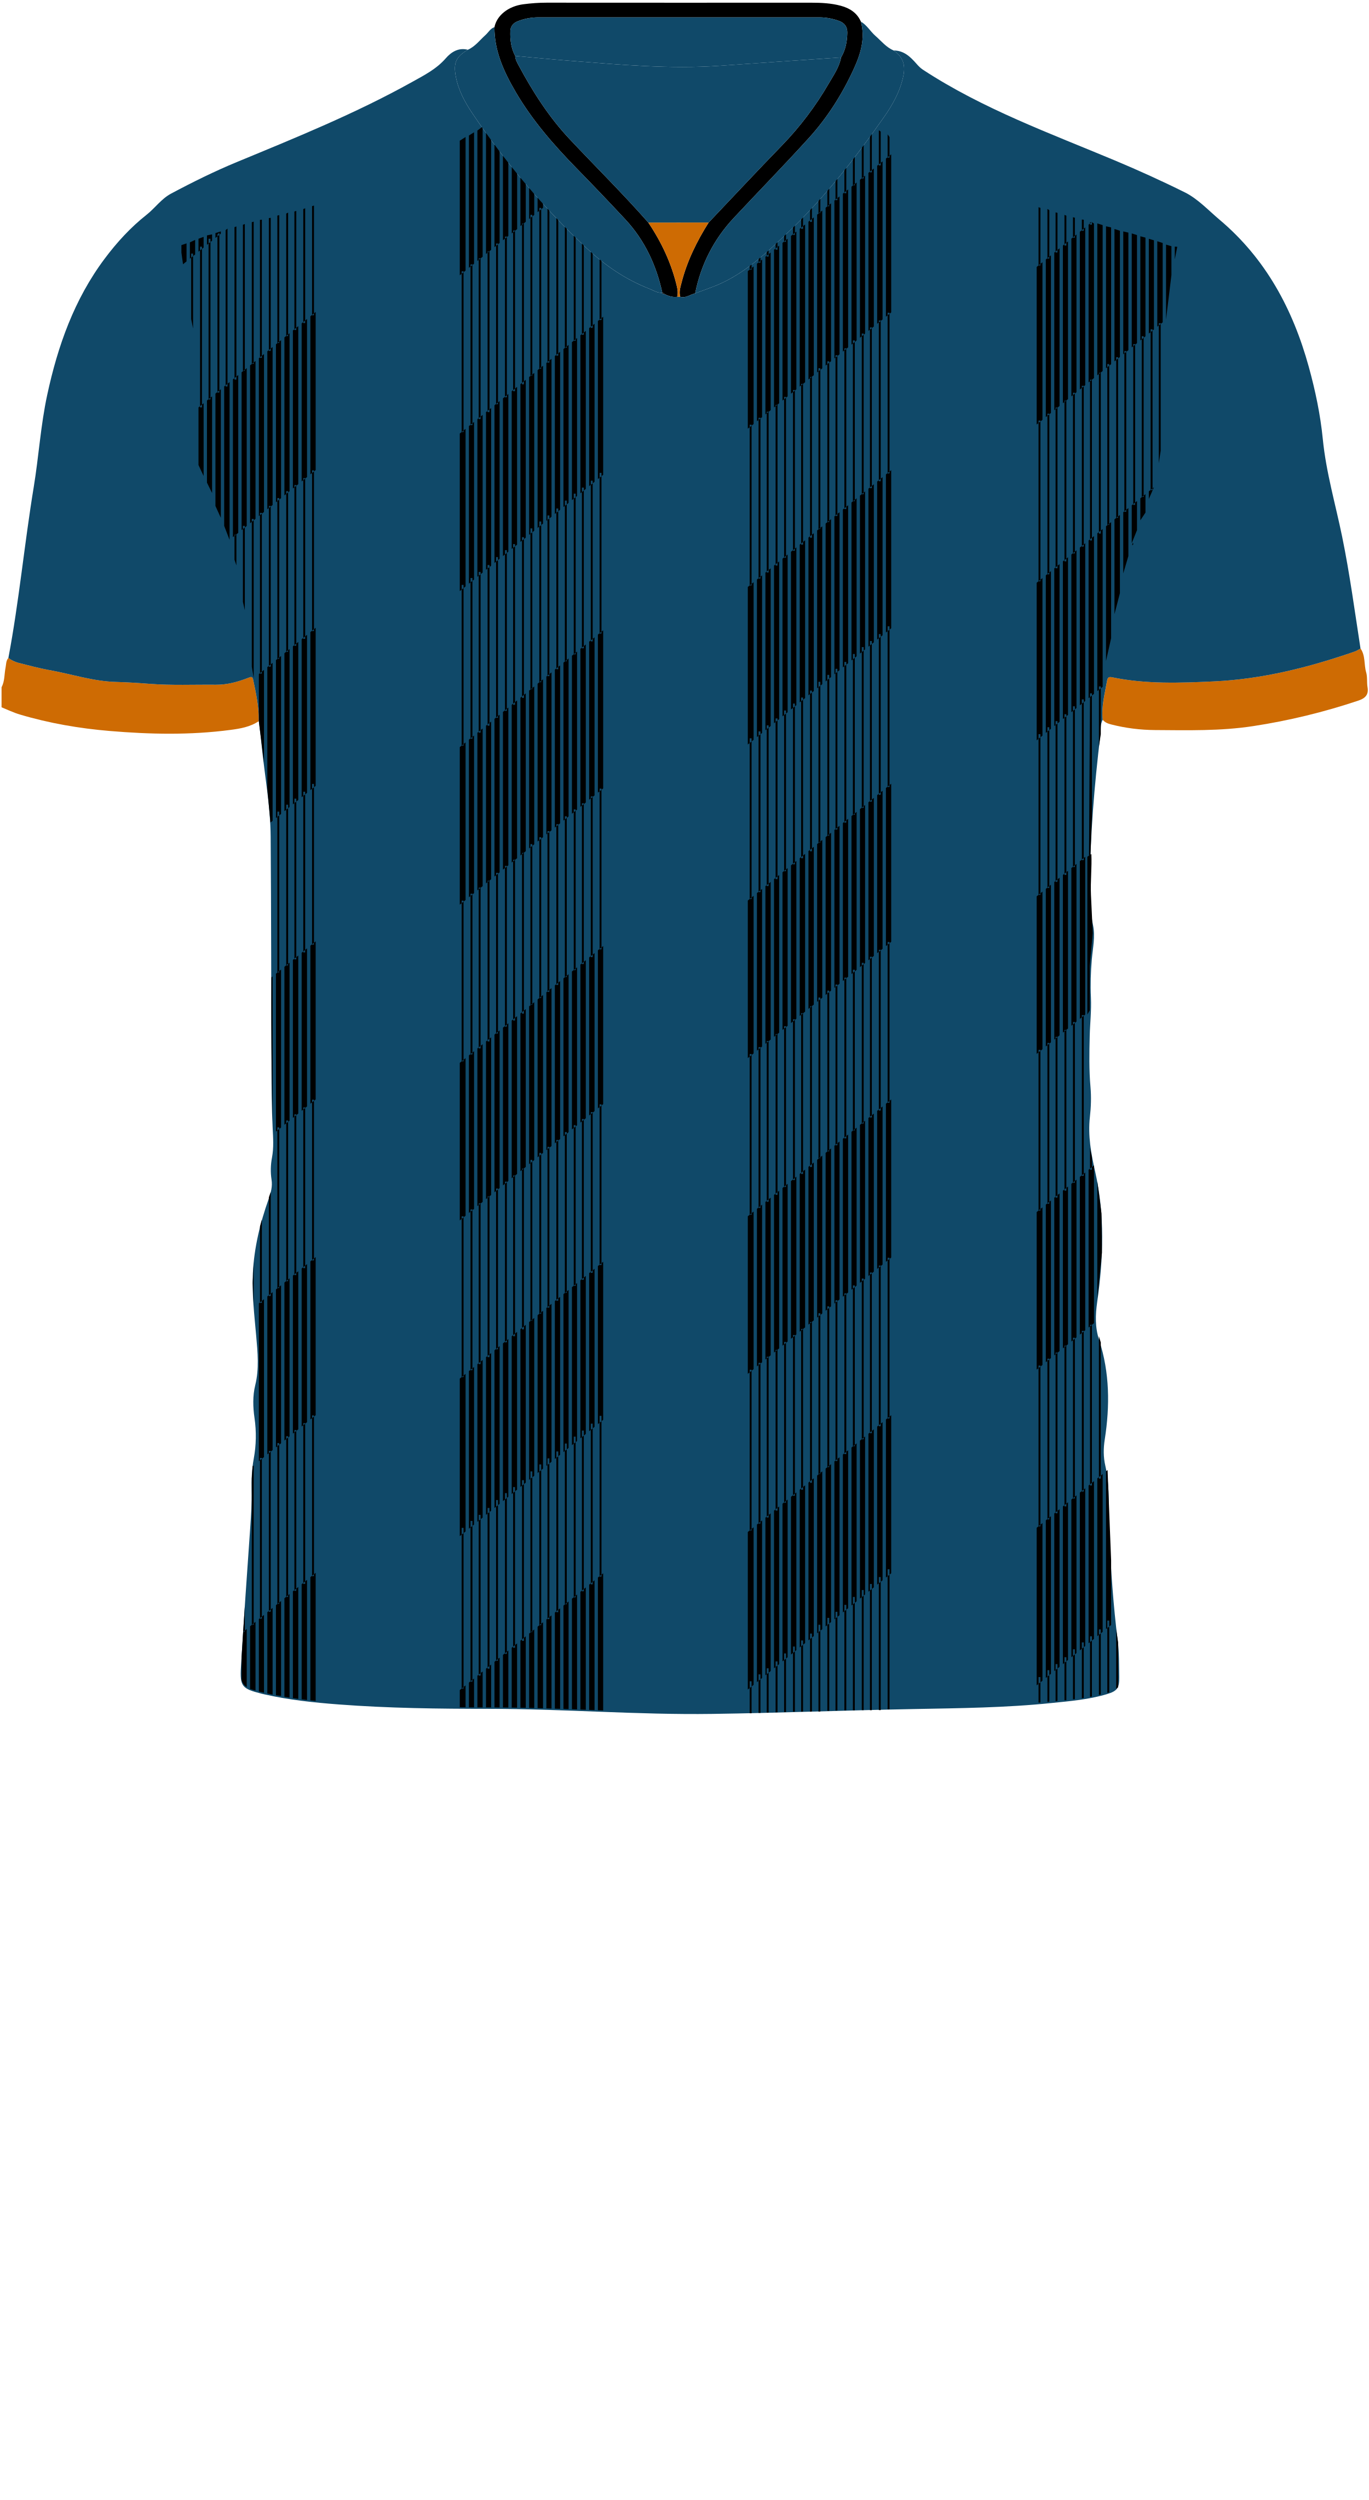 <!--?xml version="1.0" encoding="utf-8"?-->
<!-- Generator: Adobe Illustrator 24.2.3, SVG Export Plug-In . SVG Version: 6.00 Build 0)  -->
<svg version="1.1" id="Camada_1" xmlns="http://www.w3.org/2000/svg" xmlns:xlink="http://www.w3.org/1999/xlink" x="0px" y="0px" viewBox="0 0 229 418" enable-background="new 0 0 229 418" xml:space="preserve">
<g onclick="select(this)" class="" id="gola-secundaria" fill="#000000">
	<path d="M116.28,49.048c-0.832,0.179-1.552,0.845-2.489,0.576
		c-0.243-0.81,0.013-1.577,0.21-2.347c0.924-3.624,2.56-6.929,4.541-10.077
		c4.067-4.282,8.1-8.597,12.213-12.834c3.051-3.143,5.666-6.599,7.861-10.376
		c0.813-1.4,1.77-2.747,2.081-4.392c0.753-1.269,1.009-2.664,1.037-4.116
		c0.02-1.01-0.471-1.659-1.404-1.992c-1.06-0.379-2.157-0.591-3.279-0.592
		c-15.653-0.008-31.306-0.009-46.959-0c-1.201,0.001-2.38,0.208-3.504,0.661
		c-0.732,0.295-1.194,0.819-1.22,1.62c-0.046,1.446,0.101,2.865,0.808,4.17
		c0.021,0.579,0.3,1.072,0.561,1.558c2.385,4.445,5.08,8.667,8.561,12.365
		c4.376,4.65,8.923,9.139,13.145,13.935c2.224,3.309,3.895,6.864,4.804,10.763
		c0.131,0.561,0.17,1.099,0.044,1.655c-0.791,0.12-1.497-0.147-2.189-0.479
		c-0.064-0.14-0.151-0.247-0.327-0.224c0,0,0.019,0.018,0.019,0.018
		c-1.014-4.61-2.941-8.77-6.178-12.246c-2.694-2.893-5.427-5.752-8.191-8.578
		c-3.836-3.923-7.419-8.031-10.198-12.801c-1.951-3.35-3.535-6.79-3.518-10.77
		c0.388-1.964,2.311-3.5,4.81-3.829c1.307-0.172,2.617-0.269,3.939-0.268
		c14.74,0.011,29.481,0.01,44.221,0.004c1.682-0.001,3.357,0.077,4.986,0.518
		c1.476,0.4,2.697,1.173,3.342,2.648c0.767,2.847-0.076,5.481-1.236,7.996
		c-1.931,4.187-4.395,8.075-7.497,11.487c-4.106,4.516-8.373,8.885-12.543,13.343
		C119.382,40.024,117.243,44.239,116.28,49.048z"></path>
</g>
<g onclick="select(this)" class="" id="detalhe-punho" fill="#ce6b03">
	<path d="M43.29,120.566c-1.434,0.972-3.1,1.25-4.751,1.468
		c-6.718,0.888-13.458,0.742-20.186,0.177c-5.087-0.427-10.112-1.291-15.021-2.75
		c-1.064-0.316-2.052-0.796-3.072-1.209c0-1.119,0-2.239,0-3.358
		c0.548-1.014,0.449-2.161,0.665-3.244c0.113-0.565,0.061-1.175,0.477-1.651
		c0.522,0.382,1.096,0.672,1.718,0.826c1.702,0.423,3.399,0.892,5.123,1.2
		c3.718,0.665,7.337,1.881,11.159,1.986c1.872,0.052,3.745,0.169,5.612,0.313
		c3.695,0.286,7.394,0.119,11.091,0.154c1.916,0.018,3.704-0.486,5.458-1.168
		c0.386-0.15,0.66-0.261,0.776,0.281
		C42.832,115.894,43.319,118.194,43.29,120.566z"></path>
	<path d="M184.456,120.334c-0.243-2.225,0.352-4.353,0.728-6.51
		c0.101-0.582,0.306-0.707,0.861-0.592c5.642,1.167,11.38,0.948,17.048,0.685
		c8.076-0.375,15.904-2.351,23.545-5c0.332-0.115,0.631-0.327,0.945-0.494
		c0.846,1.199,0.556,2.671,0.942,3.988c0.23,0.785,0.09,1.671,0.231,2.492
		c0.225,1.304-0.45,1.866-1.557,2.236c-5.748,1.92-11.599,3.348-17.602,4.263
		c-5.449,0.83-10.905,0.691-16.368,0.655c-2.471-0.016-4.93-0.32-7.337-0.934
		C185.347,120.984,184.826,120.796,184.456,120.334z"></path>
</g>
<g onclick="select(this)" class="" id="gola-terciaria" fill="#ce6b03">
	<path d="M118.542,37.201c-1.981,3.148-3.617,6.452-4.541,10.077
		c-0.196,0.769-0.452,1.537-0.21,2.347c-0.166,0-0.333,0.001-0.501,0.002
		c0.126-0.556,0.087-1.094-0.044-1.655c-0.909-3.899-2.58-7.453-4.804-10.763
		C111.809,37.206,115.175,37.203,118.542,37.201z"></path>
</g>
<path d="M110.773,48.923c0.176-0.024,0.263,0.084,0.327,0.224
	C110.946,49.139,110.767,49.166,110.773,48.923z"></path>
<g onclick="select(this)" class="" id="estampa-primaria" fill="#104969">
	<path d="M43.29,120.566c0.028-2.372-0.459-4.672-0.951-6.973
		c-0.116-0.542-0.39-0.431-0.776-0.281c-1.754,0.682-3.542,1.186-5.458,1.168
		c-3.697-0.035-7.396,0.133-11.091-0.154c-1.868-0.145-3.74-0.262-5.612-0.313
		c-3.821-0.105-7.44-1.321-11.159-1.986c-1.724-0.308-3.421-0.777-5.123-1.2
		c-0.622-0.155-1.196-0.445-1.718-0.826c1.791-9.462,2.675-19.059,4.239-28.556
		c0.843-5.12,1.157-10.317,2.253-15.406c1.766-8.205,4.519-15.979,9.604-22.777
		c2.044-2.732,4.336-5.24,7.013-7.35c1.426-1.124,2.475-2.675,4.107-3.544
		c3.599-1.916,7.251-3.725,11.019-5.283c9.935-4.107,19.9-8.144,29.315-13.389
		c2.008-1.119,4.046-2.145,5.617-3.953c0.886-1.02,2.12-1.837,3.689-1.421
		c-2.009,1.18-2.437,2.206-2.018,4.453c0.427,2.289,1.492,4.265,2.769,6.166
		c5.544,8.251,11.896,15.805,19.169,22.597c3.076,2.872,6.456,5.182,10.368,6.711
		c0.729,0.285,1.404,0.767,2.246,0.693l-0.019-0.018
		c-0.006,0.243,0.173,0.216,0.327,0.224c0.692,0.332,1.398,0.599,2.189,0.479
		c0.168-0,0.335-0.001,0.502-0.002c0.936,0.269,1.656-0.397,2.488-0.576
		c0.897-0.331,1.794-0.664,2.692-0.993c5.253-1.924,9.158-5.688,13.102-9.452
		c5.988-5.714,11.011-12.214,15.745-18.954c1.486-2.115,2.769-4.378,3.295-6.987
		c0.372-1.846-0.081-3.155-1.635-4.223c1.688-0.008,2.785,1.032,3.796,2.185
		c0.341,0.388,0.667,0.739,1.115,1.033c10.004,6.549,21.191,10.597,32.121,15.175
		c3.96,1.659,7.873,3.435,11.705,5.339c2.155,1.071,3.906,2.979,5.791,4.566
		c7.736,6.514,12.269,14.984,14.921,24.591c1.097,3.972,1.943,8.002,2.348,12.099
		c0.55,5.555,2.128,10.891,3.24,16.327c1.266,6.183,2.099,12.438,3.065,18.67
		c-0.314,0.167-0.613,0.378-0.945,0.494c-7.641,2.649-15.469,4.625-23.545,5
		c-5.668,0.264-11.406,0.482-17.048-0.685c-0.555-0.115-0.759,0.01-0.861,0.592
		c-0.376,2.157-0.971,4.285-0.728,6.51c-0.439,0.808-0.293,1.71-0.395,2.569
		c-0.989,8.378-1.718,16.775-1.744,25.22c-0.007,2.2,0.068,4.385,0.524,6.555
		c0.401,1.909-0.042,3.825-0.205,5.729c-0.181,2.116-0.247,4.229-0.148,6.347
		c0.101,2.162-0.149,4.311-0.201,6.465c-0.069,2.833-0.122,5.673,0.128,8.508
		c0.147,1.673,0.089,3.351-0.099,5.027c-0.349,3.102,0.197,6.118,0.881,9.133
		c1.643,7.24,1.375,14.523,0.338,21.81c-0.305,2.143-0.371,4.208,0.33,6.356
		c1.772,5.426,1.81,11.006,0.937,16.604c-0.231,1.482-0.244,2.925,0.094,4.392
		c0.872,3.782,0.446,7.641,0.64,11.463c0.302,5.943,0.688,11.882,1.436,17.793
		c0.254,2.008,0.219,4.057,0.255,6.088c0.033,1.824-0.332,2.325-2.08,2.85
		c-3.003,0.902-6.118,1.157-9.216,1.477c-7.679,0.793-15.389,0.865-23.099,1.01
		c-11.223,0.211-22.443,0.652-33.666,0.813
		c-12.465,0.179-24.91-0.847-37.377-0.848c-8.389-0.001-16.78-0.1-25.152-0.736
		c-4.145-0.315-8.276-0.752-12.34-1.672c-0.195-0.044-0.391-0.083-0.584-0.133
		c-3.242-0.839-3.598-1.189-3.401-4.517c0.46-7.768,1.008-15.531,1.552-23.294
		c0.143-2.035,0.276-4.068,0.228-6.108c-0.043-1.804,0.034-3.598,0.36-5.374
		c0.414-2.259,0.456-4.51,0.125-6.792c-0.264-1.823-0.319-3.694,0.123-5.489
		c0.676-2.742,0.401-5.465,0.161-8.211c-0.306-3.501-0.732-6.997-0.557-10.527
		c0.211-4.27,1.213-8.372,2.636-12.376c0.382-1.076,0.663-2.099,0.485-3.254
		c-0.189-1.227-0.153-2.472,0.079-3.701c0.307-1.626,0.191-3.248,0.11-4.892
		c-0.163-3.305-0.181-6.62-0.195-9.93c-0.054-12.939-0.043-25.879-0.14-38.818
		c-0.039-5.124-0.997-10.175-1.511-15.263
		C43.632,123.259,43.451,121.914,43.29,120.566z"></path>
	<path d="M118.542,37.201c-3.367,0.002-6.733,0.005-10.1,0.007
		c-4.221-4.796-8.768-9.285-13.144-13.935c-3.481-3.698-6.175-7.92-8.561-12.365
		c-0.261-0.486-0.54-0.98-0.562-1.559c3.056,0.273,6.111,0.577,9.17,0.813
		c8.345,0.643,16.685,1.424,25.073,0.83c6.759-0.478,13.519-0.93,20.279-1.394
		c-0.311,1.645-1.267,2.992-2.081,4.392c-2.194,3.777-4.81,7.233-7.861,10.376
		C126.642,28.604,122.609,32.919,118.542,37.201z"></path>
</g>
<path d="M189.368,91.157c0.038-0.134,0.075-0.268,0.113-0.402
	c0.026,0.028,0.073,0.055,0.075,0.085c0.012,0.152,0.02,0.31-0.208,0.297
	C189.348,91.137,189.368,91.157,189.368,91.157z"></path>
<g onclick="select(this)" class="" id="estampa-secundaria" fill="#000000">
	<path d="M100.014,106.097v26.427l0.881-0.714v-26.43L100.014,106.097z
		 M97.089,108.479v26.416l0.9-0.729v-26.419L97.089,108.479z M94.254,110.787v26.405
		l0.855-0.693v-26.408L94.254,110.787z M77.878,124.122l-0.968,0.788v26.34
		l0.968-0.784V124.122z M78.44,123.664v26.346l0.855-0.693v-26.349L78.44,123.664z
		 M79.857,122.51v26.351l0.878-0.711v-26.354L79.857,122.51z M81.297,121.337v26.356
		l0.855-0.693v-26.36L81.297,121.337z M82.715,120.183v26.362l0.855-0.693v-26.365
		L82.715,120.183z M84.133,119.029v26.367l0.9-0.729v-26.37L84.133,119.029z
		 M85.595,117.838v26.373l0.9-0.729v-26.376L85.595,117.838z M87.057,116.647v26.378
		l0.889-0.72v-26.381L87.057,116.647z M88.509,115.465v26.383l0.855-0.693V114.769
		L88.509,115.465z M89.926,114.311v26.389l0.907-0.736v-26.392L89.926,114.311z
		 M91.396,113.114v26.394l0.855-0.693v-26.398L91.396,113.114z M92.814,111.96v26.4
		l0.878-0.711v-26.403L92.814,111.96z M95.671,109.633v26.41l0.855-0.693v-26.414
		L95.671,109.633z M98.551,107.288v26.421l0.9-0.729v-26.425L98.551,107.288z
		 M77.223,97.786h0.317v26.869h-0.317V97.786z M78.709,96.631h0.317v26.869h-0.317
		V96.631z M80.074,95.616h0.317v26.869h-0.317V95.616z M81.56,94.461h0.317v26.869
		h-0.317V94.461z M82.983,93.136h0.317v26.869h-0.317V93.136z M84.469,91.981h0.317
		v26.869h-0.317V91.981z M85.834,90.966h0.317v26.869h-0.317V90.966z M87.32,89.811
		h0.317v26.869h-0.317V89.811z M88.728,88.339h0.317v26.869h-0.317V88.339z
		 M90.214,87.184h0.317v26.869h-0.317V87.184z M91.579,86.169h0.317v26.869h-0.317
		V86.169z M93.065,85.014h0.317v26.869h-0.317V85.014z M94.488,83.689h0.317v26.869
		h-0.317V83.689z M95.974,82.534h0.317v26.869h-0.317V82.534z M97.339,81.519h0.317
		v26.869h-0.317V81.519z M98.825,80.364h0.317v26.869h-0.317V80.364z M100.296,79.059
		h0.317v26.869h-0.317V79.059z M100.014,53.671V80.098l0.881-0.714V52.954
		L100.014,53.671z M97.089,56.053v26.416l0.9-0.729V55.32L97.089,56.053z
		 M94.254,58.361V84.767l0.855-0.693V57.665L94.254,58.361z M77.878,71.696
		l-0.968,0.788V98.824l0.968-0.784V71.696z M78.44,71.238v26.346l0.855-0.693
		v-26.349L78.44,71.238z M79.857,70.084v26.351l0.878-0.711V69.369L79.857,70.084z
		 M81.297,68.911v26.356l0.855-0.693V68.215L81.297,68.911z M82.715,67.757v26.362
		l0.855-0.693V67.061L82.715,67.757z M84.133,66.603v26.367l0.9-0.729V65.87
		L84.133,66.603z M85.595,65.412v26.373l0.9-0.729V64.679L85.595,65.412z
		 M87.057,64.221v26.378l0.889-0.72V63.497L87.057,64.221z M88.509,63.039V89.423
		l0.855-0.693V62.343L88.509,63.039z M89.926,61.885v26.389l0.907-0.736V61.146
		L89.926,61.885z M91.396,60.688V87.083l0.855-0.693v-26.398L91.396,60.688z
		 M92.814,59.534v26.4l0.878-0.711V58.819L92.814,59.534z M95.671,57.207v26.41
		l0.855-0.693V56.511L95.671,57.207z M98.551,54.862v26.421l0.9-0.729V54.129
		L98.551,54.862z M77.223,45.36h0.317v26.869h-0.317V45.36z M78.709,44.205h0.317
		v26.869h-0.317V44.205z M80.074,43.19h0.317V70.059h-0.317V43.19z M81.56,42.035
		h0.317v26.869h-0.317V42.035z M82.983,40.71h0.317v26.869h-0.317V40.71z
		 M84.469,39.555h0.317v26.869h-0.317V39.555z M85.834,38.54h0.317v26.869h-0.317
		V38.54z M87.32,37.385h0.317v26.869h-0.317V37.385z M88.728,35.913h0.317v26.869
		h-0.317V35.913z M90.214,34.758h0.317v26.869h-0.317V34.758z M91.579,33.743h0.317
		v26.869h-0.317V33.743z M93.065,32.588h0.317v26.869h-0.317V32.588z M94.805,31.941
		v26.19h-0.317V31.769L94.805,31.941z M96.291,32.7v24.277h-0.317v-24.432
		L96.291,32.7z M97.656,33.328v22.634h-0.317V33.188L97.656,33.328z M99.142,33.942
		v20.865h-0.317V33.817L99.142,33.942z M100.613,34.48v19.022h-0.317v-19.132
		L100.613,34.48z M76.91,23.525v22.498l0.968-0.784V22.91L76.91,23.525z
		 M78.44,22.655v22.128l0.855-0.693V22.115L78.44,22.655z M79.857,21.83V43.634
		l0.878-0.711V21.155L79.857,21.83z M81.297,21.561v20.905l0.855-0.693V22.511
		L81.297,21.561z M82.715,23.095V41.318l0.855-0.693V23.932L82.715,23.095z
		 M84.133,24.452v15.716l0.9-0.729V25.243L84.133,24.452z M85.606,25.723v13.305
		l0.9-0.729V26.445L85.606,25.723z M87.057,26.869v10.929l0.889-0.72v-9.548
		L87.057,26.869z M88.509,27.934v8.687l0.855-0.693v-7.396L88.509,27.934z
		 M89.926,28.916v6.557l0.907-0.736v-5.216L89.926,28.916z M91.396,29.889v4.393
		l0.855-0.693v-3.149L91.396,29.889z M92.814,30.793v2.34l0.878-0.711v-1.103
		L92.814,30.793z M100.014,158.884v26.427l0.881-0.714v-26.43L100.014,158.884z
		 M97.089,161.266v26.416l0.9-0.729v-26.419L97.089,161.266z M94.254,163.574v26.405
		l0.855-0.693v-26.408L94.254,163.574z M77.878,176.909l-0.968,0.788v26.34
		l0.968-0.784V176.909z M78.44,176.451v26.346l0.855-0.693v-26.349L78.44,176.451z
		 M79.857,175.296v26.351l0.878-0.711v-26.354L79.857,175.296z M81.297,174.124v26.356
		l0.855-0.693v-26.36L81.297,174.124z M82.715,172.97v26.362l0.855-0.693v-26.365
		L82.715,172.97z M84.133,171.815v26.367l0.9-0.729v-26.37L84.133,171.815z
		 M85.595,170.625v26.373l0.9-0.729v-26.376L85.595,170.625z M87.057,169.434v26.378
		l0.889-0.72v-26.381L87.057,169.434z M88.509,168.252v26.383l0.855-0.693v-26.387
		L88.509,168.252z M89.926,167.098v26.389l0.907-0.736v-26.392L89.926,167.098z
		 M91.396,165.901v26.394l0.855-0.693v-26.398L91.396,165.901z M92.814,164.747v26.4
		l0.878-0.711v-26.403L92.814,164.747z M95.671,162.42v26.41l0.855-0.693v-26.414
		L95.671,162.42z M98.551,160.075v26.421l0.9-0.729V159.342L98.551,160.075z
		 M77.223,150.573h0.317v26.869h-0.317V150.573z M78.709,149.418h0.317v26.869h-0.317
		V149.418z M80.074,148.403h0.317v26.869h-0.317V148.403z M81.56,147.248h0.317
		v26.869h-0.317V147.248z M82.983,145.923h0.317v26.869h-0.317V145.923z
		 M84.469,144.768h0.317v26.869h-0.317V144.768z M85.834,143.753h0.317v26.869h-0.317
		V143.753z M87.32,142.598h0.317v26.869h-0.317V142.598z M88.728,141.126h0.317
		v26.869h-0.317V141.126z M90.214,139.971h0.317v26.869h-0.317V139.971z
		 M91.579,138.956h0.317v26.869h-0.317V138.956z M93.065,137.801h0.317v26.869h-0.317
		V137.801z M94.488,136.476h0.317v26.869h-0.317V136.476z M95.974,135.321h0.317
		v26.869h-0.317V135.321z M97.339,134.306h0.317v26.869h-0.317V134.306z
		 M98.825,133.151h0.317v26.869h-0.317V133.151z M100.296,131.846h0.317v26.869h-0.317
		V131.846z M100.014,211.671v26.427l0.881-0.714v-26.43L100.014,211.671z
		 M97.089,214.052v26.416l0.9-0.729v-26.419L97.089,214.052z M94.254,216.361v26.405
		l0.855-0.693v-26.408L94.254,216.361z M77.878,229.695l-0.968,0.788v26.34
		l0.968-0.784V229.695z M78.44,229.237v26.346l0.855-0.693v-26.349L78.44,229.237z
		 M79.857,228.083v26.351l0.878-0.711v-26.354L79.857,228.083z M81.297,226.91v26.356
		l0.855-0.693v-26.36L81.297,226.91z M82.715,225.756v26.362l0.855-0.693v-26.365
		L82.715,225.756z M84.133,224.602v26.367l0.9-0.729v-26.37L84.133,224.602z
		 M85.595,223.411v26.373l0.9-0.729v-26.376L85.595,223.411z M87.057,222.22v26.378
		l0.889-0.72v-26.381L87.057,222.22z M88.509,221.038v26.383l0.855-0.693v-26.387
		L88.509,221.038z M89.926,219.884v26.389l0.907-0.736v-26.392L89.926,219.884z
		 M91.396,218.687v26.394l0.855-0.693v-26.398L91.396,218.687z M92.814,217.533v26.4
		l0.878-0.711v-26.403L92.814,217.533z M95.671,215.206v26.41l0.855-0.693v-26.414
		L95.671,215.206z M98.551,212.861v26.421l0.9-0.729v-26.425L98.551,212.861z
		 M77.223,203.359h0.317v26.869h-0.317V203.359z M78.709,202.204h0.317v26.869h-0.317
		V202.204z M80.074,201.19h0.317v26.869h-0.317V201.19z M81.56,200.035h0.317
		v26.869h-0.317V200.035z M82.983,198.709h0.317v26.869h-0.317V198.709z
		 M84.469,197.554h0.317v26.869h-0.317V197.554z M85.834,196.54h0.317v26.869h-0.317
		V196.54z M87.32,195.385h0.317v26.869h-0.317V195.385z M88.728,193.912h0.317
		v26.869h-0.317V193.912z M90.214,192.757h0.317v26.869h-0.317V192.757z
		 M91.579,191.742h0.317v26.869h-0.317V191.742z M93.065,190.587h0.317v26.869h-0.317
		V190.587z M94.488,189.262h0.317v26.869h-0.317V189.262z M95.974,188.107h0.317
		v26.869h-0.317V188.107z M97.339,187.092h0.317v26.869h-0.317V187.092z
		 M98.825,185.937h0.317v26.869h-0.317V185.937z M100.296,184.632h0.317v26.869h-0.317
		V184.632z M100.014,263.751V285.926l0.881,0.036v-22.929L100.014,263.751z
		 M97.089,266.132v19.684l0.9,0.034v-20.45L97.089,266.132z M94.254,268.441v17.272
		l0.855,0.03v-17.999L94.254,268.441z M77.878,281.775l-0.968,0.788v2.877
		l0.968,0.006V281.775z M78.44,281.317v4.131l0.855,0.003v-4.831L78.44,281.317z
		 M79.857,280.163v5.29l0.878,0.002v-6.006L79.857,280.163z M81.297,278.99v6.465
		l0.855,0v-7.162L81.297,278.99z M82.715,277.836v7.621l0.855,0.005v-8.322
		L82.715,277.836z M84.133,276.682v8.785l0.9,0.01v-9.528L84.133,276.682z
		 M85.595,275.491v9.993l0.9,0.015v-10.741L85.595,275.491z M87.057,274.3v11.209
		l0.889,0.018v-11.951L87.057,274.3z M88.509,273.118v12.422l0.855,0.021v-13.14
		L88.509,273.118z M89.926,271.964v13.613l0.907,0.026v-14.377L89.926,271.964z
		 M91.396,270.767v14.852l0.855,0.027v-15.575L91.396,270.767z M92.814,269.613v16.051
		l0.878,0.029v-16.795L92.814,269.613z M95.671,267.286v18.477l0.855,0.031v-19.205
		L95.671,267.286z M98.551,264.941v20.93l0.9,0.034v-21.697L98.551,264.941z
		 M77.223,255.439h0.317v26.869h-0.317V255.439z M78.709,254.284h0.317v26.869h-0.317
		V254.284z M80.074,253.27h0.317v26.869h-0.317V253.27z M81.56,252.115h0.317
		v26.869h-0.317V252.115z M82.983,250.789h0.317v26.869h-0.317V250.789z
		 M84.469,249.634h0.317v26.869h-0.317V249.634z M85.834,248.62h0.317v26.869h-0.317
		V248.62z M87.32,247.465h0.317v26.869h-0.317V247.465z M88.728,245.992h0.317
		v26.869h-0.317V245.992z M90.214,244.837h0.317v26.869h-0.317V244.837z
		 M91.579,243.822h0.317v26.869h-0.317V243.822z M93.065,242.667h0.317v26.869h-0.317
		V242.667z M94.488,241.342h0.317v26.869h-0.317V241.342z M95.974,240.187h0.317
		v26.869h-0.317V240.187z M97.339,239.172h0.317v26.869h-0.317V239.172z
		 M98.825,238.017h0.317v26.869h-0.317V238.017z M100.296,236.712h0.317v26.869h-0.317
		V236.712z M148.194,131.747v26.427l0.881-0.714v-26.43L148.194,131.747z
		 M145.269,134.129v26.416l0.9-0.729v-26.419L145.269,134.129z M142.434,136.437
		v26.405l0.855-0.693v-26.408L142.434,136.437z M126.058,149.772l-0.968,0.788v26.34
		l0.968-0.784V149.772z M126.62,149.314v26.346l0.855-0.693v-26.349L126.62,149.314z
		 M128.037,148.16v26.351l0.878-0.711v-26.354L128.037,148.16z M129.477,146.987
		v26.356l0.855-0.693v-26.36L129.477,146.987z M130.895,145.833v26.362L131.75,171.502
		v-26.365L130.895,145.833z M132.312,144.679v26.367l0.9-0.729v-26.37L132.312,144.679z
		 M133.775,143.488v26.373l0.9-0.729v-26.376L133.775,143.488z M135.237,142.297
		v26.378l0.889-0.72v-26.381L135.237,142.297z M136.689,141.115v26.383l0.855-0.693
		v-26.387L136.689,141.115z M138.106,139.961v26.389l0.907-0.736v-26.392
		L138.106,139.961z M139.576,138.764v26.394l0.855-0.693v-26.398L139.576,138.764z
		 M140.994,137.61v26.4l0.878-0.711v-26.403L140.994,137.61z M143.851,135.283
		v26.41l0.855-0.693v-26.414L143.851,135.283z M146.731,132.938v26.421l0.9-0.729
		v-26.425L146.731,132.938z M125.403,123.436h0.317v26.869h-0.317V123.436z
		 M126.889,122.281h0.317v26.869h-0.317V122.281z M128.254,121.266h0.317v26.869
		h-0.317V121.266z M129.74,120.111h0.317v26.869h-0.317V120.111z M131.163,118.786
		h0.317v26.869h-0.317V118.786z M132.649,117.631h0.317v26.869h-0.317V117.631z
		 M134.014,116.616h0.317v26.869h-0.317V116.616z M135.5,115.461h0.317v26.869H135.5
		V115.461z M136.908,113.989h0.317v26.869h-0.317V113.989z M138.394,112.834h0.317
		v26.869h-0.317V112.834z M139.759,111.819h0.317v26.869h-0.317V111.819z
		 M141.245,110.664h0.317v26.869h-0.317V110.664z M142.668,109.339h0.317v26.869h-0.317
		V109.339z M144.154,108.184h0.317v26.869h-0.317V108.184z M145.519,107.169h0.317
		v26.869h-0.317V107.169z M147.005,106.014h0.317v26.869h-0.317V106.014z
		 M148.476,104.709h0.317v26.869h-0.317V104.709z M148.194,79.321v26.427l0.881-0.714
		V78.604L148.194,79.321z M145.269,81.703v26.416l0.9-0.729V80.97L145.269,81.703z
		 M142.434,84.011v26.405l0.855-0.693V83.315L142.434,84.011z M126.058,97.346
		l-0.968,0.788v26.34l0.968-0.784V97.346z M126.62,96.888v26.346l0.855-0.693
		v-26.349L126.62,96.888z M128.037,95.734v26.351l0.878-0.711V95.019L128.037,95.734z
		 M129.477,94.561v26.356l0.855-0.693V93.865L129.477,94.561z M130.895,93.407v26.362
		L131.75,119.076V92.711L130.895,93.407z M132.312,92.253v26.367l0.9-0.729V91.52
		L132.312,92.253z M133.775,91.062v26.373l0.9-0.729V90.329L133.775,91.062z
		 M135.237,89.871v26.378l0.889-0.72V89.147L135.237,89.871z M136.689,88.689v26.383
		l0.855-0.693V87.993L136.689,88.689z M138.106,87.535v26.389l0.907-0.736V86.796
		L138.106,87.535z M139.576,86.338v26.394l0.855-0.693v-26.398L139.576,86.338z
		 M140.994,85.184v26.4l0.878-0.711V84.469L140.994,85.184z M143.851,82.857v26.41
		l0.855-0.693V82.161L143.851,82.857z M146.731,80.512v26.421l0.9-0.729V79.779
		L146.731,80.512z M125.403,71.01h0.317v26.869h-0.317V71.01z M126.889,69.855h0.317
		v26.869h-0.317V69.855z M128.254,68.84h0.317v26.869h-0.317V68.84z M129.74,67.685
		h0.317v26.869h-0.317V67.685z M131.163,66.36h0.317v26.869h-0.317V66.36z
		 M132.649,65.205h0.317v26.869h-0.317V65.205z M134.014,64.19h0.317v26.869h-0.317
		V64.19z M135.5,63.035h0.317v26.869H135.5V63.035z M136.908,61.563h0.317v26.869h-0.317
		V61.563z M138.394,60.408h0.317V87.277h-0.317V60.408z M139.759,59.393h0.317v26.869
		h-0.317V59.393z M141.245,58.238h0.317v26.869h-0.317V58.238z M142.668,56.913h0.317
		v26.869h-0.317V56.913z M144.154,55.758h0.317v26.869h-0.317V55.758z M145.519,54.743
		h0.317v26.869h-0.317V54.743z M147.005,53.588h0.317v26.869h-0.317V53.588z
		 M148.476,52.283h0.317v26.869h-0.317V52.283z M148.194,26.52v26.427l0.881-0.714
		V25.803L148.194,26.52z M145.269,28.902v26.416l0.9-0.729V28.169L145.269,28.902z
		 M142.434,31.21v26.405l0.855-0.693V30.514L142.434,31.21z M126.058,44.545
		l-0.968,0.788v26.34l0.968-0.784V44.545z M126.62,44.087v26.346l0.855-0.693
		v-26.349L126.62,44.087z M128.037,42.933v26.351l0.878-0.711V42.218L128.037,42.933z
		 M129.477,41.76v26.356l0.855-0.693V41.064L129.477,41.76z M130.895,40.606v26.362
		L131.75,66.275V39.91L130.895,40.606z M132.312,39.452v26.367l0.9-0.729V38.719
		L132.312,39.452z M133.775,38.261V64.633l0.9-0.729V37.528L133.775,38.261z
		 M135.237,37.07v26.378l0.889-0.72V36.346L135.237,37.07z M136.689,35.888v26.383
		l0.855-0.693V35.192L136.689,35.888z M138.106,34.734v26.389l0.907-0.736V33.995
		L138.106,34.734z M139.576,33.537v26.394l0.855-0.693v-26.398L139.576,33.537z
		 M140.994,32.383v26.4l0.878-0.711v-26.403L140.994,32.383z M143.851,30.056v26.41
		l0.855-0.693V29.36L143.851,30.056z M146.731,27.711v26.421l0.9-0.729V26.978
		L146.731,27.711z M125.72,34.476v10.602h-0.317V34.64L125.72,34.476z
		 M127.206,33.98V43.923h-0.317v-9.793L127.206,33.98z M128.571,33.455v9.453h-0.317
		v-9.363L128.571,33.455z M130.057,32.825v8.928h-0.317v-8.658L130.057,32.825z
		 M131.48,32.105v8.323h-0.317v-8.158L131.48,32.105z M132.966,31.385v7.888h-0.317
		v-7.768L132.966,31.385z M134.331,30.59v7.668h-0.317v-7.518L134.331,30.59z
		 M135.817,29.69v7.413H135.5v-7.277L135.817,29.69z M137.225,28.745v6.886h-0.317
		v-6.736L137.225,28.745z M138.711,27.665v6.811h-0.317v-6.616L138.711,27.665z
		 M140.076,26.78v6.681h-0.317v-6.468L140.076,26.78z M141.562,25.55v6.756h-0.317
		v-6.503L141.562,25.55z M142.985,24.38v6.601h-0.317v-6.451L142.985,24.38z
		 M144.471,22.91v6.916h-0.317v-6.646L144.471,22.91z M145.836,21.59v7.221h-0.317
		v-6.981L145.836,21.59z M147.322,22.005v5.651h-0.317v-5.886L147.322,22.005z
		 M148.793,22.91v3.441h-0.317v-3.884L148.793,22.91z M148.194,184.534v26.427
		l0.881-0.714v-26.43L148.194,184.534z M145.269,186.916v26.416l0.9-0.729v-26.419
		L145.269,186.916z M142.434,189.224v26.405l0.855-0.693v-26.408L142.434,189.224z
		 M126.058,202.559l-0.968,0.788v26.34l0.968-0.784V202.559z M126.62,202.101v26.346
		l0.855-0.693v-26.349L126.62,202.101z M128.037,200.946v26.351l0.878-0.711V200.232
		L128.037,200.946z M129.477,199.774v26.356l0.855-0.693v-26.36L129.477,199.774z
		 M130.895,198.62v26.362L131.75,224.288v-26.365L130.895,198.62z M132.312,197.465v26.367
		l0.9-0.729v-26.37L132.312,197.465z M133.775,196.275v26.373l0.9-0.729v-26.376
		L133.775,196.275z M135.237,195.084v26.378l0.889-0.72v-26.381L135.237,195.084z
		 M136.689,193.902v26.383l0.855-0.693V193.206L136.689,193.902z M138.106,192.748v26.389
		l0.907-0.736v-26.392L138.106,192.748z M139.576,191.551v26.394l0.855-0.693v-26.398
		L139.576,191.551z M140.994,190.397v26.4l0.878-0.711v-26.403L140.994,190.397z
		 M143.851,188.07v26.41l0.855-0.693v-26.414L143.851,188.07z M146.731,185.725
		v26.421l0.9-0.729v-26.425L146.731,185.725z M125.403,176.223h0.317v26.869h-0.317
		V176.223z M126.889,175.068h0.317v26.869h-0.317V175.068z M128.254,174.053h0.317
		v26.869h-0.317V174.053z M129.74,172.898h0.317v26.869h-0.317V172.898z
		 M131.163,171.573h0.317v26.869h-0.317V171.573z M132.649,170.418h0.317v26.869
		h-0.317V170.418z M134.014,169.403h0.317v26.869h-0.317V169.403z M135.5,168.248h0.317
		v26.869H135.5V168.248z M136.908,166.776h0.317v26.869h-0.317V166.776z M138.394,165.621
		h0.317v26.869h-0.317V165.621z M139.759,164.606h0.317v26.869h-0.317V164.606z
		 M141.245,163.451h0.317v26.869h-0.317V163.451z M142.668,162.126h0.317v26.869
		h-0.317V162.126z M144.154,160.971h0.317v26.869h-0.317V160.971z M145.519,159.956
		h0.317v26.869h-0.317V159.956z M147.005,158.801h0.317v26.869h-0.317V158.801z
		 M148.476,157.496h0.317v26.869h-0.317V157.496z M148.194,237.321v26.427l0.881-0.714
		v-26.43L148.194,237.321z M145.269,239.702v26.416l0.9-0.729v-26.419
		L145.269,239.702z M142.434,242.011v26.405l0.855-0.693v-26.408L142.434,242.011z
		 M126.058,255.345l-0.968,0.788v26.34l0.968-0.784V255.345z M126.62,254.887v26.346
		l0.855-0.693v-26.349L126.62,254.887z M128.037,253.733v26.351l0.878-0.711v-26.354
		L128.037,253.733z M129.477,252.56v26.356l0.855-0.693V251.864L129.477,252.56z
		 M130.895,251.406v26.362L131.75,277.075v-26.365L130.895,251.406z M132.312,250.252v26.367
		l0.9-0.729v-26.37L132.312,250.252z M133.775,249.061v26.373l0.9-0.729v-26.376
		L133.775,249.061z M135.237,247.87v26.378l0.889-0.72v-26.381L135.237,247.87z
		 M136.689,246.688v26.383l0.855-0.693v-26.387L136.689,246.688z M138.106,245.534
		v26.389l0.907-0.736v-26.392L138.106,245.534z M139.576,244.337V270.732l0.855-0.693
		v-26.398L139.576,244.337z M140.994,243.183v26.4l0.878-0.711v-26.403
		L140.994,243.183z M143.851,240.856v26.41l0.855-0.693v-26.414L143.851,240.856z
		 M146.731,238.511v26.421l0.9-0.729v-26.425L146.731,238.511z M125.403,229.009
		h0.317v26.869h-0.317V229.009z M126.889,227.854h0.317v26.869h-0.317V227.854z
		 M128.254,226.84h0.317v26.869h-0.317V226.84z M129.74,225.685h0.317v26.869
		h-0.317V225.685z M131.163,224.359h0.317v26.869h-0.317V224.359z M132.649,223.204
		h0.317v26.869h-0.317V223.204z M134.014,222.19h0.317v26.869h-0.317V222.19z
		 M135.5,221.035h0.317v26.869H135.5V221.035z M136.908,219.562h0.317v26.869h-0.317
		V219.562z M138.394,218.407h0.317v26.869h-0.317V218.407z M139.759,217.392h0.317
		v26.869h-0.317V217.392z M141.245,216.237h0.317v26.869h-0.317V216.237z
		 M142.668,214.912h0.317v26.869h-0.317V214.912z M144.154,213.757h0.317v26.869
		h-0.317V213.757z M145.519,212.742h0.317v26.869h-0.317V212.742z M147.005,211.587
		h0.317v26.869h-0.317V211.587z M148.476,210.282h0.317v26.869h-0.317V210.282z
		 M125.403,281.089h0.317v5.348h-0.317V281.089z M126.889,279.934h0.317v6.447
		l-0.317-0.011V279.934z M128.254,278.92h0.317v7.405h-0.317V278.92z
		 M129.74,277.765h0.317v8.504l-0.317,0.011V277.765z M131.163,276.439h0.317v9.796
		h-0.317V276.439z M132.649,275.284h0.317v10.894h-0.317V275.284z M134.014,274.27
		h0.317v11.887l-0.317,0.011V274.27z M135.5,273.115h0.317v13.035L135.5,286.175V273.115z
		 M136.908,271.642h0.317v14.516h-0.317V271.642z M138.394,270.487h0.317v15.544h-0.317
		V270.487z M139.759,269.472h0.317v16.499l-0.317,0.017V269.472z M141.245,268.317
		h0.317v17.62l-0.317,0.017V268.317z M142.668,266.992h0.317v18.946h-0.317V266.992z
		 M144.154,265.837h0.317v20.075l-0.317-0.008V265.837z M145.519,264.822h0.317v21.098
		h-0.317V264.822z M147.005,263.667h0.317v22.245l-0.317-0.008V263.667z
		 M148.476,262.362h0.317v23.422h-0.317V262.362z M174.376,149.072l-0.968,0.788
		v26.34l0.968-0.784V149.072z M174.939,148.614v26.346l0.855-0.693v-26.349
		L174.939,148.614z M176.356,147.46v26.351l0.878-0.711v-26.354L176.356,147.46z
		 M177.796,146.287v26.356l0.855-0.693v-26.36L177.796,146.287z M179.214,145.133
		v26.362l0.855-0.693v-26.365L179.214,145.133z M180.631,143.979v26.367l0.9-0.729
		v-26.37L180.631,143.979z M181.888,143.242v26.373l0.398-0.691v-7.44l0.502-5.49
		c-0.099-2.13-0.198-4.259-0.297-6.389c-0.102-2.201,0.17-4.618,0.067-6.82
		C182.46,142.865,181.987,143.161,181.888,143.242z M173.722,122.736h0.317v26.869
		h-0.317V122.736z M175.208,121.581h0.317v26.869h-0.317V121.581z M176.573,120.566
		h0.317v26.869h-0.317V120.566z M178.059,119.411h0.317v26.869h-0.317V119.411z
		 M179.482,118.086h0.317v26.869h-0.317V118.086z M180.968,116.931h0.317v26.869h-0.317
		V116.931z M182.333,115.916h0.317v20.604l-0.243,6.373l-0.243,0.16L182.333,115.916z
		 M183.819,114.761h0.317v7.975l-0.317,2.084V114.761z M190.753,83.311V86.99
		l0.855-1.29v-3.085L190.753,83.311z M174.376,96.646l-0.968,0.788v26.34
		l0.968-0.784V96.646z M174.939,96.188v26.346l0.855-0.693v-26.349L174.939,96.188z
		 M176.356,95.034v26.351l0.878-0.711V94.319L176.356,95.034z M177.796,93.861v26.356
		l0.855-0.693V93.165L177.796,93.861z M179.214,92.707v26.362l0.855-0.693V92.011
		L179.214,92.707z M180.631,91.553v26.367l0.9-0.729V90.82L180.631,91.553z
		 M182.094,90.362v26.373l0.9-0.729V89.629L182.094,90.362z M183.556,89.171v26.378
		l0.889-0.72V88.447L183.556,89.171z M185.008,87.989v22.521l0.855-3.819V87.293
		L185.008,87.989z M186.425,86.835v15.845l0.907-3.51V86.096L186.425,86.835z
		 M187.895,85.638v10.232L188.75,92.96v-8.018L187.895,85.638z M189.312,84.484v6.336
		l0.878-2.18v-4.871L189.312,84.484z M192.17,82.157v1.263l0.855-1.959
		L192.17,82.157z M173.722,70.31h0.317V97.179h-0.317V70.31z M175.208,69.155h0.317
		v26.869h-0.317V69.155z M176.573,68.14h0.317v26.869h-0.317V68.14z M178.059,66.985
		h0.317v26.869h-0.317V66.985z M179.482,65.66h0.317v26.869h-0.317V65.66z
		 M180.968,64.505h0.317v26.869h-0.317V64.505z M182.333,63.49h0.317v26.869H182.333
		V63.49z M183.819,62.335h0.317v26.869h-0.317V62.335z M185.227,60.863h0.317v26.869
		h-0.317V60.863z M186.713,59.708h0.317v26.869h-0.317V59.708z M188.078,58.693h0.317
		v26.869h-0.317V58.693z M189.564,57.538h0.317v26.869h-0.317V57.538z M190.987,56.213
		h0.317v26.869h-0.317V56.213z M192.473,55.058h0.317v26.869h-0.317V55.058z
		 M193.838,54.043h0.317v21.307l-0.317,2.1V54.043z M196.513,41.232v2.132
		l0.412-2.104L196.513,41.232z M193.588,40.332v14.285l0.9-0.729V40.625
		L193.588,40.332z M190.753,39.5v17.415l0.855-0.693V39.728L190.753,39.5z
		 M174.376,43.845l-0.968,0.788V70.973l0.968-0.784V43.845z M174.939,43.387v26.346
		l0.855-0.693V42.691L174.939,43.387z M176.356,42.233v26.351l0.878-0.711V41.518
		L176.356,42.233z M177.796,41.06v26.356l0.855-0.693v-26.36L177.796,41.06z
		 M179.214,39.906v26.362l0.855-0.693v-26.365L179.214,39.906z M180.631,38.752v26.367
		l0.9-0.729V38.019L180.631,38.752z M182.094,37.561v26.373l0.9-0.729V37.37
		l-0.379-0.234L182.094,37.561z M183.556,37.351v25.396l0.889-0.72V37.636
		L183.556,37.351z M185.008,37.835v23.737l0.855-0.693V38.019L185.008,37.835z
		 M186.425,38.285v22.138l0.907-0.736V38.573L186.425,38.285z M187.895,38.69v20.542
		L188.75,58.538V38.892L187.895,38.69z M189.312,39.027v19.055l0.878-0.711v-18.074
		L189.312,39.027z M192.17,39.927v15.839l0.855-0.693V40.175L192.17,39.927z
		 M195.05,40.895v12.537l0.9-7.452v-4.815L195.05,40.895z M174.039,34.76v9.618
		h-0.317v-9.738L174.039,34.76z M175.525,35.15v8.073h-0.317v-8.292L175.525,35.15z
		 M176.89,35.59v6.618h-0.317v-6.698L176.89,35.59z M178.376,36.064v4.989h-0.317
		v-5.125L178.376,36.064z M179.799,36.403v3.325h-0.317v-3.418L179.799,36.403z
		 M181.285,36.742v1.831h-0.317v-1.873L181.285,36.742z M182.65,37.205v0.353H182.333
		v-0.413L182.65,37.205z M174.376,201.858l-0.968,0.788v26.34l0.968-0.784V201.858z
		 M174.939,201.4v26.346l0.855-0.693v-26.349L174.939,201.4z M176.356,200.246
		v26.351l0.878-0.711V199.532L176.356,200.246z M177.796,199.074v26.356l0.855-0.693
		v-26.36L177.796,199.074z M179.214,197.919v26.362l0.855-0.693v-26.365
		L179.214,197.919z M180.631,196.765v26.367l0.9-0.729v-26.37L180.631,196.765z
		 M182.094,195.574v26.373l0.9-0.729v-26.376L182.094,195.574z M183.556,197.54v19.56
		l0.769-7.651L184.25,202.85L183.556,197.54z M173.722,175.523h0.317v26.869h-0.317
		V175.523z M175.208,174.368h0.317v26.869h-0.317V174.368z M176.573,173.353h0.317
		v26.869h-0.317V173.353z M178.059,172.198h0.317v26.869h-0.317V172.198z
		 M179.482,170.873h0.317v26.869h-0.317V170.873z M180.968,169.718h0.317v26.869h-0.317
		V169.718z M182.65,193.52v2.052H182.333v-3.702L182.65,193.52z M174.376,254.645
		l-0.968,0.788v26.34l0.968-0.784V254.645z M174.939,254.187v26.346l0.855-0.693
		v-26.349L174.939,254.187z M176.356,253.033v26.351l0.878-0.711v-26.354
		L176.356,253.033z M177.796,251.86v26.356l0.855-0.693v-26.36L177.796,251.86z
		 M179.214,250.706v26.362l0.855-0.693v-26.365L179.214,250.706z M180.631,249.552
		v26.367l0.9-0.729v-26.37L180.631,249.552z M182.094,248.361v26.373l0.9-0.729
		v-26.376L182.094,248.361z M183.556,247.17v26.378l0.889-0.72v-26.381
		L183.556,247.17z M185.008,245.988v26.383l0.855-0.693v-10.809l-0.595-15.093
		L185.008,245.988z M173.722,228.309h0.317v26.869h-0.317V228.309z M175.208,227.154
		h0.317v26.869h-0.317V227.154z M176.573,226.139h0.317v26.869h-0.317V226.139z
		 M178.059,224.984h0.317v26.869h-0.317V224.984z M179.482,223.659h0.317v26.869
		h-0.317V223.659z M180.968,222.504h0.317v26.869h-0.317V222.504z M182.333,221.489
		h0.317v26.869H182.333V221.489z M184.136,224.45v22.753h-0.317V223.392L184.136,224.45
		z M173.722,280.389h0.317v4.256l-0.317,0.015V280.389z M175.208,279.234h0.317v5.276
		l-0.317,0.015V279.234z M176.573,278.219h0.317v6.157l-0.317,0.058V278.219z
		 M178.059,277.064h0.317v7.19h-0.317V277.064z M179.482,275.739h0.317v8.336
		l-0.317,0.015V275.739z M180.968,274.584h0.317v9.296l-0.317,0.045V274.584z
		 M182.333,273.569h0.317v10.07l-0.317,0.06V273.569z M183.819,272.414h0.317v10.895
		l-0.317,0.06V272.414z M185.227,270.942h0.317v12.023l-0.317,0.06V270.942z
		 M187.03,274.584v7.496l-0.317,0.285v-9.95L187.03,274.584z M51.92,158.102v26.427
		l0.881-0.714v-26.43L51.92,158.102z M48.995,160.484v26.416l0.9-0.729v-26.419
		L48.995,160.484z M46.16,162.792v26.405l0.855-0.693v-26.408L46.16,162.792z
		 M45.597,187.54v-24.29l-0.194,0.158c-0.032,5.068-0.018,10.206,0.044,15.412
		C45.483,181.749,45.533,184.656,45.597,187.54z M47.577,161.638v26.41l0.855-0.693
		v-26.414L47.577,161.638z M50.458,159.293v26.421l0.9-0.729v-26.425L50.458,159.293
		z M46.394,135.694h0.317v26.869h-0.317V135.694z M47.88,134.539h0.317v26.869h-0.317
		V134.539z M49.245,133.524h0.317v26.869h-0.317V133.524z M50.731,132.369h0.317
		v26.869h-0.317V132.369z M52.202,131.064h0.317v26.869h-0.317V131.064z
		 M51.92,105.676v26.427l0.881-0.714v-26.43L51.92,105.676z M48.995,108.058v26.416
		l0.9-0.729v-26.419L48.995,108.058z M46.16,110.366v26.405l0.855-0.693v-26.408
		L46.16,110.366z M43.302,112.693v7.894l0.855,6.928v-15.518L43.302,112.693z
		 M44.72,111.539v20.375l0.522,5.602l0.356-0.288v-26.403L44.72,111.539z
		 M47.577,109.212v26.41l0.855-0.693v-26.414L47.577,109.212z M50.458,106.867v26.421
		l0.9-0.729v-26.425L50.458,106.867z M39.226,89.39h0.317v5.142l-0.317-0.943
		V89.39z M40.634,87.918h0.317v14.102l-0.317-1.38V87.918z M42.12,86.763h0.317
		v26.597l-0.317-1.898V86.763z M43.485,85.748h0.317v26.869h-0.317V85.748z
		 M44.971,84.593h0.317v26.869h-0.317V84.593z M46.394,83.268h0.317v26.869h-0.317
		V83.268z M47.88,82.113h0.317v26.869h-0.317V82.113z M49.245,81.098h0.317v26.869
		h-0.317V81.098z M50.731,79.943h0.317v26.869h-0.317V79.943z M52.202,78.638h0.317
		v26.869h-0.317V78.638z M51.92,52.875v26.427l0.881-0.714V52.158L51.92,52.875z
		 M48.995,55.257v26.416l0.9-0.729V54.524L48.995,55.257z M46.16,57.565v26.405
		l0.855-0.693V56.869L46.16,57.565z M33.204,68.115v9.635l0.855,1.83V67.419
		L33.204,68.115z M34.621,66.961v13.729l0.855,1.74V66.265L34.621,66.961z
		 M36.039,65.807v18.787l0.9,1.977V65.074L36.039,65.807z M37.501,64.616v23.302
		l0.9,2.341V63.883L37.501,64.616z M38.964,63.425v26.378l0.889-0.72V62.701
		L38.964,63.425z M40.415,62.243v26.383l0.855-0.693V61.547L40.415,62.243z
		 M41.833,61.089v26.389l0.907-0.736V60.35L41.833,61.089z M43.302,59.892v26.394
		l0.855-0.693V59.196L43.302,59.892z M44.72,58.738v26.4l0.878-0.711V58.023
		L44.72,58.738z M47.577,56.411v26.41l0.855-0.693V55.715L47.577,56.411z
		 M50.458,54.066v26.421l0.9-0.729V53.333L50.458,54.066z M31.98,42.394h0.317
		v12.541l-0.317-1.586V42.394z M33.466,41.239h0.317v26.869h-0.317V41.239z
		 M34.889,39.914h0.317V66.783h-0.317V39.914z M36.692,38.902v26.726h-0.317V39.185
		L36.692,38.902z M38.057,38.217v26.396h-0.317V38.476L38.057,38.217z M39.543,37.857
		v25.601h-0.317V37.981L39.543,37.857z M40.951,37.452v24.533h-0.317V37.576
		L40.951,37.452z M42.437,37.059v23.772h-0.317V37.149L42.437,37.059z M43.802,36.721
		v23.095h-0.317V36.766L43.802,36.721z M45.288,36.417v22.244h-0.317V36.462
		L45.288,36.417z M46.711,35.967v21.368h-0.317V36.046L46.711,35.967z M48.197,35.54
		v20.641h-0.317V35.709L48.197,35.54z M49.562,35.259v19.907h-0.317V35.36
		L49.562,35.259z M51.048,34.82v19.191h-0.317V34.955L51.048,34.82z M52.519,34.37
		v18.336h-0.317v-18.246L52.519,34.37z M30.346,40.985v1.237l0.269,1.957
		l0.586-0.475v-3.012L30.346,40.985z M31.764,40.524v2.725l0.878-0.711v-2.43
		L31.764,40.524z M33.204,39.914v2.167l0.855-0.693v-1.787L33.204,39.914z
		 M34.621,39.354v1.579l0.855-0.693v-1.054L34.621,39.354z M36.039,38.971v0.812
		l0.9-0.729v-0.364L36.039,38.971z M51.92,210.889v26.427l0.881-0.714v-26.43
		L51.92,210.889z M48.995,213.271v26.416l0.9-0.729v-26.419L48.995,213.271z
		 M46.16,215.579v26.405l0.855-0.693v-26.408L46.16,215.579z M43.302,217.906v26.394
		l0.855-0.693v-26.398L43.302,217.906z M44.72,216.752v26.4l0.878-0.711v-26.403
		L44.72,216.752z M47.577,214.425v26.41l0.855-0.693v-26.414L47.577,214.425z
		 M50.458,212.08v26.421l0.9-0.729v-26.425L50.458,212.08z M42.437,211.084v7.309
		l-0.158-3.88L42.437,211.084z M43.802,203.868v13.961h-0.317v-12.778L43.802,203.868
		z M45.288,199.268v17.407h-0.317v-16.48L45.288,199.268z M46.394,188.481h0.317
		V215.349h-0.317V188.481z M47.88,187.326h0.317v26.869h-0.317V187.326z
		 M49.245,186.311h0.317v26.869h-0.317V186.311z M50.731,185.156h0.317v26.869h-0.317
		V185.156z M52.202,183.851h0.317v26.869h-0.317V183.851z M51.92,263.676v20.608
		l0.881,0.095v-21.42L51.92,263.676z M48.995,266.057v17.85l0.9,0.127v-18.71
		L48.995,266.057z M46.16,268.366v15.065l0.855,0.111V267.669L46.16,268.366z
		 M40.415,277.029v3.819c0.032,0.151,0.098,0.376,0.249,0.614
		c0.204,0.321,0.459,0.504,0.606,0.593c0-3.236,0-6.472,0-9.707l-0.595,0.485
		L40.415,277.029z M41.833,271.889v10.491l0.907,0.269v-11.499L41.833,271.889z
		 M43.302,270.692v12.112l0.855,0.208v-13.017L43.302,270.692z M44.72,269.538v13.598
		l0.878,0.184v-14.496L44.72,269.538z M47.577,267.211v16.473l0.855,0.138v-17.308
		L47.577,267.211z M50.458,264.866v19.242l0.9,0.111v-20.086L50.458,264.866z
		 M40.951,268.606v4.18l-0.278,0.065L40.951,268.606z M42.437,245.001v26.629h-0.317
		v-24.493l0.136-1.99L42.437,245.001z M43.485,243.747h0.317v26.869h-0.317V243.747z
		 M44.971,242.592h0.317v26.869h-0.317V242.592z M46.394,241.267h0.317v26.869h-0.317
		V241.267z M47.88,240.112h0.317v26.869h-0.317V240.112z M49.245,239.097h0.317
		v26.869h-0.317V239.097z M50.731,237.942h0.317v26.869h-0.317V237.942z
		 M52.202,236.637h0.317v26.869h-0.317V236.637z"></path>
</g>
<g onclick="select(this)" class="" id="estampa-primaria" fill="#104969">
	<path d="M116.28,49.048c0.963-4.809,3.102-9.024,6.449-12.603
		c4.169-4.459,8.437-8.827,12.543-13.343c3.102-3.412,5.566-7.3,7.497-11.487
		c1.16-2.515,2.003-5.149,1.236-7.996c1.02,0.58,1.578,1.633,2.436,2.382
		c0.979,0.855,1.799,1.908,3.038,2.437c1.554,1.068,2.007,2.377,1.635,4.223
		c-0.526,2.61-1.809,4.872-3.295,6.987c-4.733,6.74-9.757,13.24-15.745,18.954
		c-3.944,3.764-7.849,7.528-13.102,9.452
		C118.074,48.383,117.177,48.717,116.28,49.048z"></path>
	<path d="M82.708,4.545c-0.017,3.979,1.567,7.42,3.518,10.77
		c2.779,4.771,6.362,8.879,10.198,12.801c2.764,2.827,5.497,5.685,8.191,8.578
		c3.237,3.476,5.164,7.636,6.178,12.246c-0.842,0.074-1.517-0.408-2.246-0.693
		c-3.912-1.53-7.292-3.839-10.368-6.711c-7.274-6.792-13.625-14.346-19.169-22.597
		c-1.277-1.901-2.342-3.877-2.769-6.166c-0.419-2.247,0.009-3.273,2.018-4.453
		c1.224-0.543,2.004-1.615,2.963-2.476C81.711,5.405,82.024,4.761,82.708,4.545z"></path>
	<path d="M140.697,9.599c-6.76,0.464-13.52,0.916-20.279,1.394
		c-8.387,0.593-16.728-0.187-25.073-0.83c-3.059-0.236-6.114-0.54-9.17-0.813
		c-0.707-1.305-0.854-2.724-0.808-4.17c0.025-0.801,0.487-1.324,1.22-1.62
		c1.124-0.453,2.303-0.661,3.504-0.661c15.653-0.009,31.306-0.008,46.959,0
		c1.122,0.001,2.219,0.213,3.279,0.592c0.933,0.333,1.424,0.982,1.404,1.992
		C141.706,6.935,141.449,8.329,140.697,9.599z"></path>
</g>
</svg>
